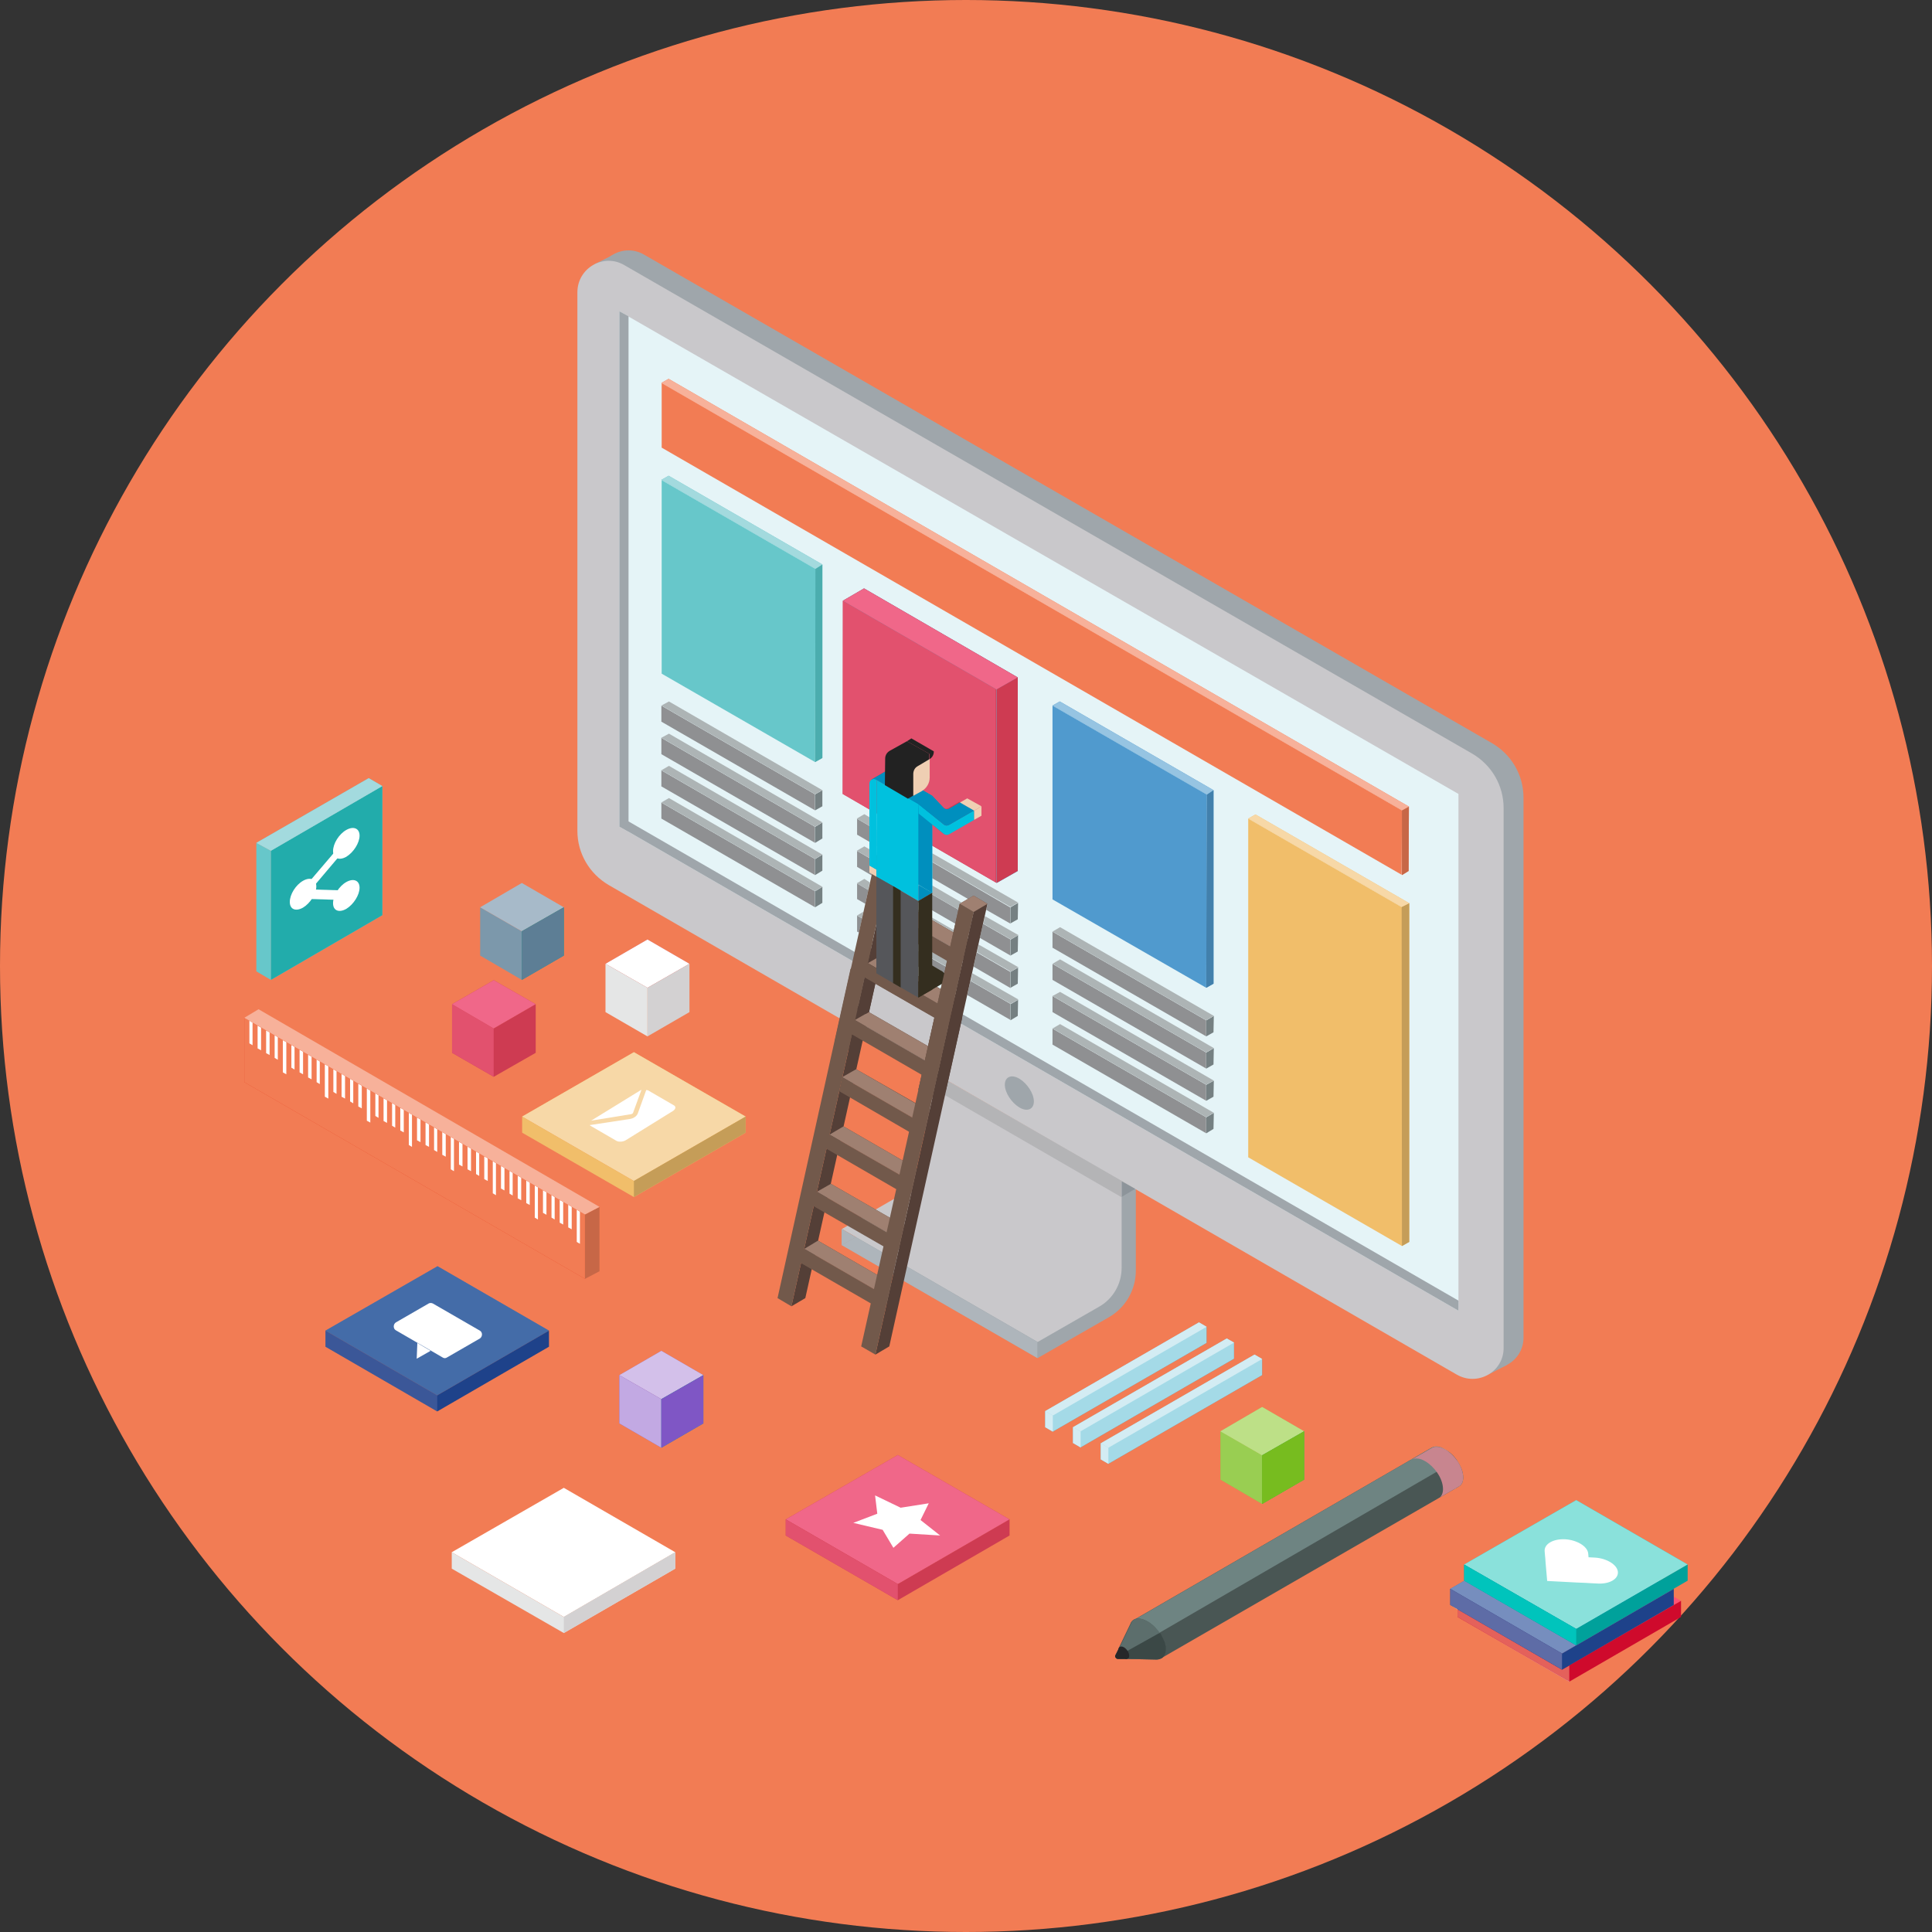 <?xml version="1.0" encoding="utf-8"?>
<!-- Generator: Adobe Illustrator 20.0.0, SVG Export Plug-In . SVG Version: 6.00 Build 0)  -->
<svg version="1.1" id="Layer_1" xmlns="http://www.w3.org/2000/svg" xmlns:xlink="http://www.w3.org/1999/xlink" x="0px" y="0px"
	 viewBox="0 0 612 612" style="enable-background:new 0 0 612 612;" xml:space="preserve">
<rect x="0" y="0" width="612" height="612" fill="#333333" stroke="none"/>
<style type="text/css">
	.st0{fill:#F27C54;}
	.st1{fill:#757678;}
	.st2{fill:#8A8F91;}
	.st3{fill:#ACAFB0;}
	.st4{fill:#9FA6AB;}
	.st5{fill:#C9C8CB;}
	.st6{fill:#E5F4F7;}
	.st7{fill:#67C7CA;}
	.st8{fill:#CE3B52;}
	.st9{fill:#E2516E;}
	.st10{fill:#509ACE;}
	.st11{fill:#F1BE6A;}
	.st12{fill:#8D949A;}
	.st13{fill:#B4B4B6;}
	.st14{fill:#C76747;}
	.st15{fill:#4BADAE;}
	.st16{fill:#A3DADE;}
	.st17{fill:#20A8DF;}
	.st18{fill:#F06789;}
	.st19{fill:#4280AC;}
	.st20{fill:#96C4E2;}
	.st21{fill:#D1D2D3;}
	.st22{fill:#C59D58;}
	.st23{fill:#F7B19A;}
	.st24{fill:#F7D8A7;}
	.st25{fill:#8F9092;}
	.st26{fill:#758082;}
	.st27{fill:#ADB4B5;}
	.st28{fill:#E4E3E3;}
	.st29{fill:#E84624;}
	.st30{fill:#FFFFFF;}
	.st31{fill:#C39C78;}
	.st32{fill:#495654;}
	.st33{fill:#6E8482;}
	.st34{fill:#5C6E6C;}
	.st35{fill:#3B4846;}
	.st36{fill:#262729;}
	.st37{fill:#7F56C5;}
	.st38{fill:#C2A9E3;}
	.st39{opacity:0.8;fill:#E8DBF3;}
	.st40{fill:#00A19B;}
	.st41{fill:#7C98AB;}
	.st42{fill:#A7BAC9;}
	.st43{fill:#5D7E95;}
	.st44{fill:#22ACAB;}
	.st45{fill:#E5E6E6;}
	.st46{fill:#D3D1D2;}
	.st47{fill:#A4DAE7;}
	.st48{fill:#D3ECF3;}
	.st49{fill:#C8858F;}
	.st50{fill:#446CA9;}
	.st51{opacity:0.5;fill:#446CA9;}
	.st52{fill:#1E428A;}
	.st53{opacity:0.25;fill:#959BC4;}
	.st54{fill:#E6E7E9;}
	.st55{fill:#AEB5BB;}
	.st56{fill:#543F37;}
	.st57{fill:#72594B;}
	.st58{fill:#FFFFFE;}
	.st59{fill:#D1CECA;}
	.st60{fill:#B09280;}
	.st61{fill:#9F8071;}
	.st62{fill:#008FBE;}
	.st63{fill:#00C1DE;}
	.st64{fill:#55565A;}
	.st65{fill:#342E1F;}
	.st66{fill:#6FD1E6;}
	.st67{fill:#EFCFB3;}
	.st68{fill:#222222;}
	.st69{fill:#77BC1F;}
	.st70{opacity:0.5;fill:#BDE087;}
	.st71{fill:#A4D55D;}
	.st72{fill:#BDE087;}
	.st73{fill:#FD5373;}
	.st74{fill:#CF0A2C;}
	.st75{fill:#F2F3F3;}
	.st76{fill:#E4615B;}
	.st77{fill:#768EBE;}
	.st78{fill:#1CCFC9;}
	.st79{fill:#8AE1DB;}
	.st80{fill:#00C4BC;}
	.st81{fill:#ECEDED;}
	.st82{fill:#F18B81;}
	.st83{fill:#5E6CA6;}
</style>
<g>
	<circle class="st0" cx="306" cy="306" r="306"/>
	<g>
		<g>
			<g>
				<polyline class="st1" points="399.8,430.5 351.1,458.6 351.1,463.7 399.8,435.6 399.8,430.5 				"/>
				<polyline class="st2" points="348.7,457.2 348.7,462.3 351.1,463.7 351.1,458.6 348.7,457.2 				"/>
				<polyline class="st3" points="397.4,429.1 397.4,429.1 348.7,457.2 351.1,458.6 399.8,430.5 397.4,429.1 				"/>
			</g>
			<g>
				<polyline class="st1" points="390.9,425.3 342.3,453.4 342.3,458.5 390.9,430.4 390.9,425.3 				"/>
				<polyline class="st2" points="339.9,452.1 339.9,457.1 342.3,458.5 342.3,453.4 339.9,452.1 				"/>
				<polyline class="st3" points="388.6,424 388.6,424 339.9,452.1 339.9,452.1 342.3,453.4 390.9,425.3 388.6,424 				"/>
			</g>
			<g>
				<polyline class="st1" points="382.2,420.3 333.5,448.4 333.5,453.5 382.2,425.4 382.2,420.3 				"/>
				<polyline class="st2" points="331.1,447 331.1,452.1 333.5,453.5 333.5,448.4 331.1,447 				"/>
				<polyline class="st3" points="379.8,418.9 331.1,447 333.5,448.4 382.2,420.3 379.8,418.9 				"/>
			</g>
			<path class="st4" d="M467.7,432.2L199.2,277.1c-6.2-3.6-10-10.1-10-17.2V89.3c0-7.7,8.3-12.5,14.9-8.6l268.5,154.7
				c6.2,3.6,10,10.1,10,17.3v170.9C482.7,431.2,474.4,436,467.7,432.2"/>
			<path class="st4" d="M297.5,340.9l0.1,25.8c0,6.1-3.2,11.8-8.5,14.8l-22.4,12.9l62,35.8l22.5-12.9c5.3-3,8.6-8.7,8.6-14.8v-25.9
				L297.5,340.9"/>
			<polygon class="st4" points="471.5,435.4 477.3,432.4 472.3,425.3 			"/>
			<polygon class="st4" points="194.1,80.8 188.1,83.8 191.1,83.8 			"/>
			<path class="st5" d="M461.4,435.4L192.9,280.4c-6.2-3.6-10-10.1-10-17.2V92.6c0-7.7,8.3-12.5,14.9-8.6l268.5,154.7
				c6.2,3.6,10,10.1,10,17.3v170.9C476.4,434.5,468.1,439.3,461.4,435.4"/>
			<polyline class="st6" points="196.2,98.6 196.2,261.8 462,415.2 462,251.5 196.2,98.6 			"/>
			<polyline class="st0" points="209.6,121.3 209.6,141.8 444,277.1 444.1,256.7 209.6,121.3 			"/>
			<polyline class="st7" points="209.6,152.1 209.6,213.4 258.2,241.4 258.3,180.2 209.6,152.1 			"/>
			<polyline class="st8" points="267,190.3 267,251.5 315.7,279.7 315.7,218.4 267,190.3 			"/>
			<path class="st9" d="M277.7,247.1L277.7,247.1l4.4,2.5v0L277.7,247.1 M267,190.3l-0.1,61.2l10.7,6.2l0-10.7l-0.2-0.1l-1.2,0.5
				l-0.2-0.5l0.7-0.4l4.4-2.6l0.9,0.5l3.1,1.8l0,0l0.6,0.3l0.7,0.4l5.8,3.4l2.9,1.7v0l0,0l3.6,3.8c0.3,0.3,0.7,0.4,1,0.4
				c0.2,0,0.5-0.1,0.7-0.2l3.4-2l4.5,2.5l-8,4.6c-0.2,0.1-0.5,0.2-0.7,0.2c-0.3,0-0.6-0.1-0.9-0.3l-3.7-3v0l3.7,3
				c0.3,0.2,0.6,0.3,0.9,0.3c0.2,0,0.5-0.1,0.7-0.2l8-4.6v3l-8,4.6c-0.2,0.1-0.5,0.2-0.7,0.2c-0.3,0-0.6-0.1-0.9-0.3l-3.7-3v6.7
				l20.4,11.8l0-61.3L267,190.3"/>
			<polyline class="st10" points="333.4,223.5 333.4,284.9 382.1,312.9 382.3,251.7 333.4,223.5 			"/>
			<polyline class="st11" points="395.4,259.3 395.4,366.6 444.1,394.7 444.3,287.5 395.4,259.3 			"/>
			<polyline class="st12" points="355.2,374.1 355.2,379.2 359.6,376.6 355.2,374.1 			"/>
			<polyline class="st13" points="355.2,374 355.2,374.1 359.6,376.6 359.6,376.6 355.2,374 			"/>
			<path class="st4" d="M327.5,348.9c0,2.5-2.1,3.4-4.6,1.9c-2.5-1.5-4.6-4.7-4.6-7.2s2.1-3.4,4.6-1.9
				C325.4,343.2,327.5,346.4,327.5,348.9z"/>
			<polyline class="st0" points="209.5,121.3 211.8,120 446.3,255.5 446.2,275.9 444.1,277.2 444.1,256.7 209.5,121.3 			"/>
			<polyline class="st14" points="446.3,255.5 444.1,256.7 444.1,277.2 446.2,275.9 446.3,255.5 			"/>
			<polygon class="st4" points="199.1,100.2 199.1,263.4 196.2,261.8 196.2,98.6 			"/>
			<polyline class="st4" points="199.1,260.2 462,412 462,415.2 196.2,261.8 199.1,260.2 			"/>
			<polyline class="st7" points="209.5,152 211.8,150.7 260.5,178.8 260.5,240.1 258.2,241.4 258.3,180.2 209.5,152 			"/>
			<polyline class="st15" points="260.5,178.8 258.3,180.2 258.2,241.4 260.5,240.1 260.5,178.8 			"/>
			<polyline class="st16" points="211.8,150.7 209.5,152 258.3,180.2 260.5,178.8 211.8,150.7 			"/>
			<polyline class="st17" points="267,190.3 273.7,186.4 322.4,214.6 322.4,275.9 315.7,279.7 315.7,218.4 267,190.3 			"/>
			<polyline class="st8" points="267,190.3 273.7,186.4 322.4,214.6 315.7,218.4 267,190.3 			"/>
			<polyline class="st18" points="273.7,186.4 267,190.3 315.7,218.4 322.4,214.6 273.7,186.4 			"/>
			<polygon class="st8" points="322.4,214.6 322.4,275.9 315.7,279.7 315.7,218.4 			"/>
			<polyline class="st10" points="333.4,223.5 335.7,222.2 384.4,250.3 384.4,311.6 382.1,312.9 382.3,251.7 333.4,223.5 			"/>
			<polyline class="st19" points="384.4,250.3 382.3,251.7 382.1,312.9 384.4,311.6 384.4,250.3 			"/>
			<polyline class="st20" points="335.7,222.2 333.4,223.5 382.3,251.7 384.4,250.3 335.7,222.2 			"/>
			<polyline class="st11" points="395.4,259.3 397.7,258 446.4,286.1 446.4,393.4 444.1,394.7 444,287.3 395.4,259.3 			"/>
			<polyline class="st6" points="446.4,286.1 446.4,286.1 446.4,393.4 446.4,393.4 446.4,286.1 			"/>
			<polyline class="st21" points="446.4,286.1 446.4,286.1 446.4,393.4 446.4,393.4 446.4,286.1 			"/>
			<polyline class="st22" points="446.4,286.1 444,287.3 444.1,394.7 446.4,393.4 446.4,286.1 			"/>
			<polyline class="st23" points="211.8,120 209.5,121.3 444.1,256.7 446.3,255.5 211.8,120 			"/>
			<polyline class="st24" points="397.7,258 395.4,259.3 444,287.3 446.4,286.1 397.7,258 			"/>
			<polyline class="st6" points="209.5,223.5 209.5,228.6 258.2,256.7 258.2,251.6 209.5,223.5 			"/>
			<polyline class="st25" points="209.5,223.5 209.5,228.6 258.2,256.7 258.2,251.6 209.5,223.5 			"/>
			<polyline class="st6" points="260.5,250.3 258.2,251.6 258.2,256.7 260.5,255.4 260.5,250.3 			"/>
			<polyline class="st26" points="260.5,250.3 258.2,251.6 258.2,256.7 260.5,255.4 260.5,250.3 			"/>
			<polyline class="st6" points="211.9,222.2 209.5,223.5 258.2,251.6 260.5,250.3 211.9,222.2 			"/>
			<polyline class="st27" points="211.9,222.2 209.5,223.5 258.2,251.6 260.5,250.3 211.9,222.2 			"/>
			<polyline class="st6" points="209.5,233.7 209.5,238.9 258.2,267 258.2,261.9 209.5,233.7 			"/>
			<polyline class="st25" points="209.5,233.7 209.5,238.9 258.2,267 258.2,261.9 209.5,233.7 			"/>
			<polyline class="st6" points="260.5,260.5 258.2,261.9 258.2,267 260.5,265.6 260.5,260.5 			"/>
			<polyline class="st26" points="260.5,260.5 258.2,261.9 258.2,267 260.5,265.6 260.5,260.5 			"/>
			<polyline class="st6" points="211.9,232.4 209.5,233.7 258.2,261.9 260.5,260.5 211.9,232.4 			"/>
			<polyline class="st27" points="211.9,232.4 209.5,233.7 258.2,261.9 260.5,260.5 211.9,232.4 			"/>
			<polyline class="st6" points="209.5,244 209.5,249.1 258.2,277.2 258.2,272.1 209.5,244 			"/>
			<polyline class="st25" points="209.5,244 209.5,249.1 258.2,277.2 258.2,272.1 209.5,244 			"/>
			<polyline class="st6" points="260.5,270.7 258.2,272.1 258.2,277.2 260.5,275.8 260.5,270.7 			"/>
			<polyline class="st26" points="260.5,270.7 258.2,272.1 258.2,277.2 260.5,275.8 260.5,270.7 			"/>
			<polyline class="st6" points="211.9,242.6 209.5,244 258.2,272.1 260.5,270.7 211.9,242.6 			"/>
			<polyline class="st27" points="211.9,242.6 209.5,244 258.2,272.1 260.5,270.7 211.9,242.6 			"/>
			<polyline class="st6" points="209.5,254.2 209.5,259.3 258.2,287.4 258.2,282.3 209.5,254.2 			"/>
			<polyline class="st25" points="209.5,254.2 209.5,259.3 258.2,287.4 258.2,282.3 209.5,254.2 			"/>
			<polyline class="st6" points="260.5,280.9 258.2,282.3 258.2,287.4 260.5,286 260.5,280.9 			"/>
			<polyline class="st26" points="260.5,280.9 258.2,282.3 258.2,287.4 260.5,286 260.5,280.9 			"/>
			<polyline class="st6" points="211.9,252.8 209.5,254.2 258.2,282.3 260.5,280.9 211.9,252.8 			"/>
			<polyline class="st27" points="211.9,252.8 209.5,254.2 258.2,282.3 260.5,280.9 211.9,252.8 			"/>
			<path class="st6" d="M295.3,273.1v5.1l11.4,6.6l1.7-1l4.4,2.6l-0.4,1.8l7.7,4.4v-5.1L295.3,273.1 M271.5,259.3l0,5.1l6.2,3.6
				l0-5.1L271.5,259.3"/>
			<path class="st25" d="M295.3,273.1v5.1l11.4,6.6l1.7-1l4.4,2.6l-0.4,1.8l7.7,4.4v-5.1L295.3,273.1 M271.5,259.3l0,5.1l6.2,3.6
				l0-5.1L271.5,259.3"/>
			<polyline class="st6" points="322.5,286 320.1,287.4 320.1,292.5 322.4,291.2 322.5,286 			"/>
			<polyline class="st26" points="322.5,286 320.1,287.4 320.1,292.5 322.4,291.2 322.5,286 			"/>
			<path class="st6" d="M295.3,270.3v2.7l24.8,14.3l2.4-1.4L295.3,270.3 M273.8,257.9l-2.4,1.4l6.2,3.6l0-2.7L273.8,257.9"/>
			<path class="st27" d="M295.3,270.3v2.7l24.8,14.3l2.4-1.4L295.3,270.3 M273.8,257.9l-2.4,1.4l6.2,3.6l0-2.7L273.8,257.9"/>
			<path class="st6" d="M311.4,292.6l-1,4.5l9.7,5.6v-5.1L311.4,292.6 M290.9,280.8v4.6l-6.9-4l-0.1,0.4l23.2,13.4l1-4.5
				L290.9,280.8 M271.5,269.5l0,5.1l4.6,2.7l1-4.5L271.5,269.5"/>
			<path class="st25" d="M311.4,292.6l-1,4.5l9.7,5.6v-5.1L311.4,292.6 M290.9,280.8v4.6l-6.9-4l-0.1,0.4l23.2,13.4l1-4.5
				L290.9,280.8 M271.5,269.5l0,5.1l4.6,2.7l1-4.5L271.5,269.5"/>
			<polyline class="st6" points="322.5,296.2 320.1,297.6 320.1,302.7 322.4,301.4 322.5,296.2 			"/>
			<polyline class="st26" points="322.5,296.2 320.1,297.6 320.1,302.7 322.4,301.4 322.5,296.2 			"/>
			<path class="st6" d="M312,290.2l-0.5,2.4l8.7,5l2.4-1.4L312,290.2 M290.9,280.3v0.5l17.1,9.9l0.4-1.8l-4.4-2.6l0.6-0.4l-9.3-5.4
				v2.2l0,0v0L290.9,280.3 M273.8,268.1l-2.4,1.4l5.6,3.2l0.4-1.8l0.2-0.1l0-0.5L273.8,268.1"/>
			<path class="st27" d="M312,290.2l-0.5,2.4l8.7,5l2.4-1.4L312,290.2 M290.9,280.3v0.5l17.1,9.9l0.4-1.8l-4.4-2.6l0.6-0.4l-9.3-5.4
				v2.2l0,0v0L290.9,280.3 M273.8,268.1l-2.4,1.4l5.6,3.2l0.4-1.8l0.2-0.1l0-0.5L273.8,268.1"/>
			<path class="st6" d="M305.1,303.8l-0.4,0.2l0.3,0.2L305.1,303.8 M309.4,301.7l-1,4.5l11.7,6.8v-5.1L309.4,301.7 M271.5,279.7
				l0,5.1l2.6,1.5l1-4.5L271.5,279.7"/>
			<path class="st25" d="M305.1,303.8l-0.4,0.2l0.3,0.2L305.1,303.8 M309.4,301.7l-1,4.5l11.7,6.8v-5.1L309.4,301.7 M271.5,279.7
				l0,5.1l2.6,1.5l1-4.5L271.5,279.7"/>
			<polyline class="st6" points="322.5,306.5 320.1,307.8 320.1,312.9 322.4,311.6 322.5,306.5 			"/>
			<polyline class="st26" points="322.5,306.5 320.1,307.8 320.1,312.9 322.4,311.6 322.5,306.5 			"/>
			<path class="st6" d="M310,299.2l-0.5,2.4l10.7,6.2l2.4-1.4L310,299.2 M283.4,283.9l-0.1,0.6l0,0l0,0l23.2,13.3l0.1-0.6
				L283.4,283.9 M273.8,278.4l-2.4,1.4l3.6,2.1l0.5-2.4L273.8,278.4"/>
			<path class="st27" d="M310,299.2l-0.5,2.4l10.7,6.2l2.4-1.4L310,299.2 M283.4,283.9l-0.1,0.6l0,0l0,0l23.2,13.3l0.1-0.6
				L283.4,283.9 M273.8,278.4l-2.4,1.4l3.6,2.1l0.5-2.4L273.8,278.4"/>
			<path class="st6" d="M307.4,310.7l-1,4.5l13.7,7.9v-5.1L307.4,310.7 M280.9,295.4l-1,4.5l23.2,13.4l1-4.5L280.9,295.4 M271.5,290
				l0,5.1l0.6,0.3l1-4.5L271.5,290"/>
			<path class="st25" d="M307.4,310.7l-1,4.5l13.7,7.9v-5.1L307.4,310.7 M280.9,295.4l-1,4.5l23.2,13.4l1-4.5L280.9,295.4
				 M271.5,290l0,5.1l0.6,0.3l1-4.5L271.5,290"/>
			<polyline class="st6" points="322.5,316.7 320.1,318.1 320.1,323.2 322.4,321.8 322.5,316.7 			"/>
			<polyline class="st26" points="322.5,316.7 320.1,318.1 320.1,323.2 322.4,321.8 322.5,316.7 			"/>
			<path class="st6" d="M308,308.3l-0.5,2.4l12.7,7.3l2.4-1.4L308,308.3 M281.3,293.5l-0.4,1.8l23.2,13.4l0.5-2.4l-1.9-1.1l-0.6,0.3
				l0-0.7l0,0.7L281.3,293.5 M273.5,288.8l-2,1.2l1.6,0.9L273.5,288.8"/>
			<path class="st27" d="M308,308.3l-0.5,2.4l12.7,7.3l2.4-1.4L308,308.3 M281.3,293.5l-0.4,1.8l23.2,13.4l0.5-2.4l-1.9-1.1
				l-0.6,0.3l0-0.7l0,0.7L281.3,293.5 M273.5,288.8l-2,1.2l1.6,0.9L273.5,288.8"/>
			<polyline class="st6" points="333.4,295.1 333.4,300.2 382.1,328.3 382.1,323.2 333.4,295.1 			"/>
			<polyline class="st25" points="333.4,295.1 333.4,300.2 382.1,328.3 382.1,323.2 333.4,295.1 			"/>
			<polyline class="st6" points="384.5,321.8 382.1,323.2 382.1,328.3 384.4,327 384.5,321.8 			"/>
			<polyline class="st26" points="384.5,321.8 382.1,323.2 382.1,328.3 384.4,327 384.5,321.8 			"/>
			<polyline class="st6" points="335.8,293.7 333.4,295.1 382.1,323.2 384.5,321.8 335.8,293.7 			"/>
			<polyline class="st27" points="335.8,293.7 333.4,295.1 382.1,323.2 384.5,321.8 335.8,293.7 			"/>
			<polyline class="st6" points="333.4,305.3 333.4,310.4 382.1,338.5 382.1,333.4 333.4,305.3 			"/>
			<polyline class="st25" points="333.4,305.3 333.4,310.4 382.1,338.5 382.1,333.4 333.4,305.3 			"/>
			<polyline class="st6" points="384.5,332 382.1,333.4 382.1,338.5 384.4,337.2 384.5,332 			"/>
			<polyline class="st26" points="384.5,332 382.1,333.4 382.1,338.5 384.4,337.2 384.5,332 			"/>
			<polyline class="st6" points="335.8,303.9 333.4,305.3 382.1,333.4 384.5,332 335.8,303.9 			"/>
			<polyline class="st27" points="335.8,303.9 333.4,305.3 382.1,333.4 384.5,332 335.8,303.9 			"/>
			<polyline class="st6" points="333.4,315.5 333.4,320.6 382.1,348.7 382.1,343.6 333.4,315.5 			"/>
			<polyline class="st25" points="333.4,315.5 333.4,320.6 382.1,348.7 382.1,343.6 333.4,315.5 			"/>
			<polyline class="st6" points="384.5,342.3 382.1,343.6 382.1,348.7 384.4,347.4 384.5,342.3 			"/>
			<polyline class="st26" points="384.5,342.3 382.1,343.6 382.1,348.7 384.4,347.4 384.5,342.3 			"/>
			<polyline class="st6" points="335.8,314.2 333.4,315.5 382.1,343.6 384.5,342.3 335.8,314.2 			"/>
			<polyline class="st27" points="335.8,314.2 333.4,315.5 382.1,343.6 384.5,342.3 335.8,314.2 			"/>
			<polyline class="st6" points="333.4,325.8 333.4,330.9 382.1,359 382.1,353.9 333.4,325.8 			"/>
			<polyline class="st25" points="333.4,325.8 333.4,330.9 382.1,359 382.1,353.9 333.4,325.8 			"/>
			<polyline class="st6" points="384.5,352.5 382.1,353.9 382.1,359 384.4,357.6 384.5,352.5 			"/>
			<polyline class="st26" points="384.5,352.5 382.1,353.9 382.1,359 384.4,357.6 384.5,352.5 			"/>
			<polyline class="st6" points="335.8,324.4 333.4,325.8 382.1,353.9 384.5,352.5 335.8,324.4 			"/>
			<polyline class="st27" points="335.8,324.4 333.4,325.8 382.1,353.9 384.5,352.5 335.8,324.4 			"/>
			<path class="st5" d="M293.1,338.3l0.1,27.4c0,5.1-2.7,9.8-7.1,12.4l-19.4,11.2l62,35.8l19.5-11.2c4.4-2.5,7.1-7.2,7.1-12.3V374
				L293.1,338.3"/>
			<polyline class="st4" points="266.6,389.3 266.6,394.4 271.1,391.9 266.6,389.3 			"/>
			<polyline class="st28" points="293.1,341.1 293.1,343.3 293.1,343.3 293.1,341.1 293.1,341.1 			"/>
			<path class="st13" d="M300.4,342.5l-0.6,2.7l-1.7,1l57.1,33V374L300.4,342.5 M294.1,338.9l0,2.8l-1-0.6l0,2.2l2.9,1.7l1-4.4
				l-0.5-0.3l-2.4,1.4L294.1,338.9"/>
			<polyline class="st29" points="185.3,405.1 77.4,342.8 77.4,322.4 185.3,384.7 185.3,405.1 			"/>
			<polyline class="st0" points="185.3,405.1 77.4,342.8 77.4,322.4 185.3,384.7 185.3,405.1 			"/>
			<polyline class="st30" points="80,331.1 79,330.5 79,323.3 80,323.9 80,331.1 			"/>
			<polyline class="st30" points="82.7,332.7 81.6,332.1 81.6,324.9 82.7,325.5 82.7,332.7 			"/>
			<polyline class="st30" points="85.4,334.2 84.3,333.6 84.3,326.4 85.4,327 85.4,334.2 			"/>
			<polyline class="st30" points="88,335.7 87,335.1 87,327.9 88,328.5 88,335.7 			"/>
			<polyline class="st30" points="93.3,338.8 92.3,338.2 92.3,331 93.3,331.6 93.3,338.8 			"/>
			<polyline class="st30" points="96,340.3 94.9,339.7 94.9,332.5 96,333.1 96,340.3 			"/>
			<polyline class="st30" points="98.7,341.9 97.6,341.3 97.6,334.1 98.7,334.7 98.7,341.9 			"/>
			<polyline class="st30" points="101.3,343.4 100.3,342.8 100.3,335.6 101.3,336.2 101.3,343.4 			"/>
			<polyline class="st30" points="106.6,346.5 105.6,345.9 105.6,338.7 106.6,339.3 106.6,346.5 			"/>
			<polyline class="st30" points="109.3,348 108.2,347.4 108.2,340.2 109.3,340.8 109.3,348 			"/>
			<polyline class="st30" points="111.9,349.5 110.9,348.9 110.9,341.7 111.9,342.3 111.9,349.5 			"/>
			<polyline class="st30" points="114.6,351.1 113.5,350.5 113.5,343.3 114.6,343.9 114.6,351.1 			"/>
			<polyline class="st30" points="119.9,354.1 118.9,353.5 118.9,346.3 119.9,346.9 119.9,354.1 			"/>
			<polyline class="st30" points="122.6,355.7 121.5,355.1 121.5,347.9 122.6,348.5 122.6,355.7 			"/>
			<polyline class="st30" points="125.2,357.2 124.2,356.6 124.2,349.4 125.2,350 125.2,357.2 			"/>
			<polyline class="st30" points="127.9,358.7 126.8,358.1 126.8,350.9 127.9,351.5 127.9,358.7 			"/>
			<polyline class="st30" points="133.2,361.8 132.1,361.2 132.1,354 133.2,354.6 133.2,361.8 			"/>
			<polyline class="st30" points="135.9,363.3 134.8,362.7 134.8,355.5 135.9,356.1 135.9,363.3 			"/>
			<polyline class="st30" points="138.5,364.9 137.5,364.3 137.5,357.1 138.5,357.7 138.5,364.9 			"/>
			<polyline class="st30" points="141.2,366.4 140.1,365.8 140.1,358.6 141.2,359.2 141.2,366.4 			"/>
			<polyline class="st30" points="146.5,369.5 145.4,368.9 145.4,361.7 146.5,362.3 146.5,369.5 			"/>
			<polyline class="st30" points="149.2,371 148.1,370.4 148.1,363.2 149.2,363.8 149.2,371 			"/>
			<polyline class="st30" points="151.8,372.5 150.8,371.9 150.8,364.7 151.8,365.3 151.8,372.5 			"/>
			<polyline class="st30" points="154.5,374.1 153.4,373.5 153.4,366.3 154.5,366.9 154.5,374.1 			"/>
			<polyline class="st30" points="159.8,377.1 158.7,376.5 158.7,369.3 159.8,369.9 159.8,377.1 			"/>
			<polyline class="st30" points="162.4,378.7 161.4,378.1 161.4,370.9 162.4,371.5 162.4,378.7 			"/>
			<polyline class="st30" points="165.1,380.2 164,379.6 164,372.4 165.1,373 165.1,380.2 			"/>
			<polyline class="st30" points="167.8,381.7 166.7,381.1 166.7,373.9 167.8,374.5 167.8,381.7 			"/>
			<polyline class="st30" points="173.1,384.8 172,384.2 172,377 173.1,377.6 173.1,384.8 			"/>
			<polyline class="st30" points="175.7,386.3 174.7,385.7 174.7,378.5 175.7,379.2 175.7,386.3 			"/>
			<polyline class="st30" points="178.4,387.9 177.3,387.3 177.3,380.1 178.4,380.7 178.4,387.9 			"/>
			<polyline class="st30" points="181.1,389.4 180,388.8 180,381.6 181.1,382.2 181.1,389.4 			"/>
			<polyline class="st30" points="90.7,340.3 89.6,339.7 89.6,329.5 90.7,330.1 90.7,340.3 			"/>
			<polyline class="st30" points="104,348 102.9,347.4 102.9,337.1 104,337.7 104,348 			"/>
			<polyline class="st30" points="117.3,355.6 116.2,355 116.2,344.8 117.3,345.4 117.3,355.6 			"/>
			<polyline class="st30" points="130.5,363.3 129.5,362.7 129.5,352.5 130.5,353.1 130.5,363.3 			"/>
			<polyline class="st30" points="143.8,371 142.8,370.4 142.8,360.1 143.8,360.7 143.8,371 			"/>
			<polyline class="st30" points="157.1,378.6 156.1,378 156.1,367.8 157.1,368.4 157.1,378.6 			"/>
			<polyline class="st30" points="170.4,386.3 169.4,385.7 169.4,375.5 170.4,376.1 170.4,386.3 			"/>
			<polyline class="st30" points="183.7,394 182.7,393.4 182.7,383.1 183.7,383.8 183.7,394 			"/>
			<polyline class="st0" points="189.9,382.3 189.9,402.7 185.3,405.1 185.3,384.7 189.9,382.3 			"/>
			<polyline class="st14" points="189.9,382.3 185.3,384.7 185.3,405.1 189.9,402.7 189.9,382.3 			"/>
			<polyline class="st0" points="77.4,322.4 81.9,319.7 189.9,382.3 185.3,384.7 77.4,322.4 			"/>
			<polyline class="st23" points="81.9,319.7 77.4,322.4 185.3,384.7 189.9,382.3 81.9,319.7 			"/>
			<path class="st31" d="M463.5,468c0,1.3-0.4,2.2-1.1,2.7l-0.5,0.3l0,0c-1,0.4-2.4,0.2-4-0.7c-1.4-0.8-2.7-2.1-3.7-3.5l0,0
				c-1.2-1.7-2-3.7-2-5.4c0-1.3,0.4-2.3,1.2-2.8l0,0l0.2-0.1l0,0c1-0.5,2.5-0.4,4.2,0.6c1.4,0.8,2.7,2.1,3.7,3.5l0,0
				C462.8,464.4,463.5,466.3,463.5,468"/>
			<path class="st32" d="M461.6,462.7l-0.4,0.1l0,0l-3.1,1.8l-3.9,2.3L405.7,495l-38.4,22.3l0,0l-0.6,0.3l-7.5-4.5l0.2-0.1
				l93.9-54.3l0,0l0.2-0.1l0,0c1-0.5,2.5-0.4,4.2,0.6C459.3,459.9,460.6,461.2,461.6,462.7L461.6,462.7"/>
			<path class="st33" d="M455,458.2c-0.5,0-0.9,0.1-1.3,0.3l0,0l-0.2,0.1l0,0L359.5,513c0.4-0.2,0.8-0.2,1.2-0.2
				c0.8,0,1.8,0.3,2.8,0.9c1.5,0.8,2.8,2.2,3.8,3.7l38.4-22.3l48.4-28.1l3.9-2.3l3.1-1.8l0,0l0.3-0.2c-1-1.4-2.3-2.7-3.7-3.5
				C456.8,458.5,455.9,458.2,455,458.2"/>
			<path class="st32" d="M463.5,468c0,1.3-0.4,2.2-1.1,2.7l-0.5,0.3l0,0l-94.1,54.3l-0.1,0.1v0l-0.4-8.2v0l38.4-22.3l48.4-28.1
				l3.9-2.3l3.1-1.8l0.3-0.2l0,0C462.8,464.4,463.5,466.3,463.5,468"/>
			<path class="st32" d="M353.3,524.3l1.1-2.2l0-0.1l3.7-7.7l0.1-0.3h0c0.9-1.5,2.8-1.8,5.2-0.4c1.5,0.8,2.8,2.2,3.8,3.7h0v0
				c1.1,1.7,1.8,3.6,1.8,5.2c0,2.1-1.1,3.2-2.8,3.2v0l-9.3-0.2H357l-0.2,0l-2.7-0.1c-0.2,0-0.4-0.1-0.6-0.3l-0.1-0.1l-0.1-0.1
				C353.2,524.7,353.2,524.5,353.3,524.3"/>
			<path class="st34" d="M366.5,525.7C366.4,525.7,366.4,525.7,366.5,525.7c-0.1,0-0.1,0-0.2,0v0c0,0,0,0,0,0
				C366.4,525.7,366.4,525.7,366.5,525.7 M367.7,525.4L367.7,525.4c-0.3,0.1-0.5,0.2-0.8,0.3C367.2,525.6,367.5,525.5,367.7,525.4
				 M368.5,519.5c0,0.1,0.1,0.2,0.1,0.3l0.1,0.1c0.2,0.5,0.3,1,0.4,1.5c0,0.2,0.1,0.4,0.1,0.5v0c0,0.2,0,0.4,0,0.6l0,0l0,0
				c0,0.9-0.2,1.6-0.5,2.1c0.3-0.5,0.5-1.2,0.5-2.1C369.2,521.5,368.9,520.5,368.5,519.5 M367.3,517.3L367.3,517.3l0.1,0.1
				c0.1,0.2,0.2,0.3,0.3,0.5l0,0.1c0.1,0.2,0.2,0.4,0.3,0.6c0.1,0.2,0.2,0.4,0.3,0.6l0,0C368.1,518.6,367.7,517.9,367.3,517.3
				L367.3,517.3 M360.7,512.7c-1,0-1.9,0.4-2.3,1.3h0l-0.1,0.3l-3.7,7.7l0,0.1l-1.1,2.2c-0.1,0.1-0.1,0.2-0.1,0.4
				c0,0.1,0,0.2,0.1,0.3l0.1,0.1l0,0l1.6-0.9l2-1.1l0.2-0.1l2.7-1.5l6.8-3.8l0.6-0.3h0v0h0c-1-1.5-2.3-2.8-3.8-3.7
				C362.5,513,361.5,512.7,360.7,512.7"/>
			<path class="st32" d="M353.4,525.1l0.1,0.1c0.1,0.2,0.4,0.3,0.6,0.3l0.7,0l2.2,0h0v0h0.1l9.3,0.2v0c0.5,0,1-0.1,1.3-0.3l0.1,0
				c0.9-0.5,1.4-1.5,1.4-2.9c0-0.2,0-0.4,0-0.6v0c0-0.2,0-0.3-0.1-0.5c-0.1-0.5-0.2-1-0.4-1.5l-0.1-0.1c-0.1-0.2-0.1-0.3-0.2-0.5
				l0,0c-0.1-0.2-0.2-0.4-0.3-0.6c-0.1-0.2-0.2-0.4-0.3-0.6l0-0.1c-0.1-0.2-0.2-0.3-0.3-0.5l-0.1-0.1v0h0l-0.6,0.3l-6.8,3.8
				l-2.7,1.5l-0.2,0.1l-2,1.1L353.4,525.1"/>
			<path class="st35" d="M367.3,517.3L367.3,517.3L367.3,517.3l-0.6,0.3l-6.8,3.8l-2.7,1.5l-0.2,0.1l-2,1.1l-1.6,0.9h0l0.1,0.1
				c0.1,0.2,0.4,0.3,0.6,0.3l0.7,0l2.2,0h0v0h0.1l9.3,0.2v0v0l0,0c0,0,0,0,0.1,0c0.5,0,0.9-0.1,1.3-0.3l0.1,0
				c0.9-0.5,1.4-1.5,1.4-2.9c0-0.2,0-0.4,0-0.6v0c0-0.2,0-0.3-0.1-0.5c-0.1-0.5-0.2-1-0.4-1.5l-0.1-0.1c-0.1-0.2-0.1-0.3-0.2-0.5
				l0,0c-0.1-0.2-0.2-0.4-0.3-0.6c-0.1-0.2-0.2-0.4-0.3-0.6l0-0.1c-0.1-0.2-0.2-0.3-0.3-0.5L367.3,517.3L367.3,517.3"/>
			<path class="st36" d="M353.3,525l0.1,0.1h0l0.1,0.1c0.1,0.2,0.4,0.3,0.6,0.3l0.7,0l2.2,0h0v0l0-2.5v0l-2.5-1l-1.1,2.2
				C353.2,524.5,353.2,524.7,353.3,525z"/>
			<path class="st36" d="M354.3,522.5c0,1,0.8,2.2,1.7,2.7c1,0.6,1.7,0.2,1.7-0.7c0-1-0.8-2.2-1.7-2.7
				C355.1,521.3,354.3,521.6,354.3,522.5z"/>
			<polyline class="st37" points="196.2,450.9 196.2,435.6 209.5,443.2 209.5,458.6 196.2,450.9 			"/>
			<polyline class="st38" points="196.2,435.6 196.2,450.9 209.5,458.6 209.5,443.2 196.2,435.6 			"/>
			<polyline class="st37" points="196.2,435.6 209.5,427.9 222.8,435.6 209.5,443.2 196.2,435.6 			"/>
			<polyline class="st39" points="209.5,427.9 196.2,435.6 209.5,443.2 222.8,435.6 209.5,427.9 			"/>
			<polygon class="st40" points="209.5,443.2 222.8,435.6 222.8,450.9 209.5,458.6 			"/>
			<polygon class="st37" points="209.5,443.2 222.8,435.6 222.8,450.9 209.5,458.6 			"/>
			<polygon class="st41" points="152.1,302.7 152.1,287.4 165.3,295 165.3,310.4 			"/>
			<polygon class="st42" points="152.1,287.4 165.3,279.7 178.6,287.4 165.3,295 			"/>
			<polygon class="st40" points="165.3,295 178.6,287.4 178.6,302.7 165.3,310.4 			"/>
			<polygon class="st43" points="165.3,295 178.6,287.4 178.6,302.7 165.3,310.4 			"/>
			<polyline class="st8" points="143.2,333.5 143.2,318.1 156.4,325.8 156.4,341.1 143.2,333.5 			"/>
			<polyline class="st9" points="143.2,318.1 143.2,333.5 156.4,341.1 156.4,325.8 143.2,318.1 			"/>
			<polyline class="st8" points="143.2,318.1 156.4,310.5 169.7,318.1 156.4,325.8 143.2,318.1 			"/>
			<polyline class="st18" points="156.4,310.5 143.2,318.1 156.4,325.8 169.7,318.1 156.4,310.5 			"/>
			<polygon class="st8" points="156.4,325.8 169.7,318.1 169.7,333.5 156.4,341.1 			"/>
			<polyline class="st7" points="121.1,249 85.8,269.5 85.8,310.4 121.1,289.9 121.1,249 			"/>
			<polyline class="st44" points="121.1,249 85.8,269.5 85.8,310.4 121.1,289.9 121.1,249 			"/>
			<path class="st30" d="M113.9,281.2c0-2.3-1.9-3.1-4.2-1.8c-2.3,1.3-4.2,4.3-4.2,6.7s1.9,3.1,4.2,1.8
				C112,286.5,113.9,283.5,113.9,281.2z"/>
			<path class="st30" d="M113.9,264.7c0-2.3-1.9-3.1-4.2-1.8c-2.3,1.3-4.2,4.3-4.2,6.7c0,2.3,1.9,3.1,4.2,1.8
				C112,270,113.9,267,113.9,264.7z"/>
			<path class="st30" d="M100.2,280.8c0-2.3-1.9-3.1-4.2-1.8c-2.3,1.3-4.2,4.3-4.2,6.7s1.9,3.1,4.2,1.8
				C98.3,286.1,100.2,283.1,100.2,280.8z"/>
			<polygon class="st30" points="96.9,281.7 95.5,284.7 108.8,285.1 110.1,282.1 			"/>
			<polygon class="st30" points="108.8,266.6 95.5,282.2 96.9,283.7 110.1,268.1 			"/>
			<polygon class="st30" points="143.1,491.7 178.6,471.3 213.9,491.7 178.6,512.2 			"/>
			<polygon class="st45" points="143.1,491.7 143.1,496.9 178.6,517.3 213.9,496.9 213.9,491.7 178.6,512.2 			"/>
			<polygon class="st46" points="178.6,512.2 178.6,517.3 213.9,496.9 213.9,491.7 			"/>
			<polyline class="st7" points="85.8,310.4 81.2,307.7 81.2,267 85.8,269.5 85.8,310.4 			"/>
			<polyline class="st2" points="339.9,452.1 339.9,457.1 339.9,452.1 339.9,452.1 			"/>
			<g>
				<polyline class="st47" points="388.6,424 339.9,452.1 339.9,457.1 342.3,458.5 390.9,430.4 390.9,425.3 388.6,424 				"/>
				<polyline class="st48" points="339.9,452.1 339.9,457.1 342.3,458.5 342.3,453.4 339.9,452.1 				"/>
				<polyline class="st48" points="388.6,424 388.6,424 339.9,452.1 339.9,452.1 342.3,453.4 390.9,425.3 388.6,424 				"/>
			</g>
			<g>
				<polyline class="st47" points="379.8,418.9 331.1,447 331.1,452.1 333.5,453.5 382.2,425.4 382.2,420.3 379.8,418.9 				"/>
				<polyline class="st48" points="331.1,447 331.1,452.1 333.5,453.5 333.5,448.4 331.1,447 				"/>
				<polyline class="st48" points="379.8,418.9 331.1,447 333.5,448.4 382.2,420.3 379.8,418.9 				"/>
			</g>
			<polyline class="st1" points="399.8,430.5 399.8,430.5 399.8,435.6 351.1,463.7 399.8,435.6 399.8,430.5 			"/>
			<g>
				<polyline class="st47" points="397.4,429.1 348.7,457.2 348.7,462.3 351.1,463.7 399.8,435.6 399.8,430.5 397.4,429.1 				"/>
				<polyline class="st48" points="348.7,457.2 348.7,462.3 351.1,463.7 351.1,458.6 348.7,457.2 				"/>
				<polyline class="st48" points="397.4,429.1 397.4,429.1 348.7,457.2 351.1,458.6 399.8,430.5 397.4,429.1 				"/>
			</g>
			<path class="st49" d="M463.5,468c0,1.3-0.4,2.2-1.1,2.7l0,0l-0.5,0.3l0,0l-5.9,3.4c0.7-0.5,1.1-1.5,1.1-2.7
				c0-1.7-0.7-3.6-1.9-5.3l0,0c-1-1.4-2.3-2.7-3.7-3.5c-1.6-1-3.1-1.1-4.2-0.6l6.6-3.8c1-0.4,2.4-0.2,4,0.7c1.4,0.8,2.7,2.1,3.7,3.5
				l0,0C462.8,464.4,463.5,466.4,463.5,468z"/>
			<polygon class="st42" points="455.9,474.5 456,474.5 455.6,474.7 			"/>
			<polygon class="st42" points="447.2,462.3 447,462.4 446.9,462.4 447.3,462.2 447.2,462.3 			"/>
			<polygon class="st42" points="455.4,474.8 455.6,474.7 455.4,474.8 			"/>
			<polygon class="st49" points="452.5,459.2 453.3,458.7 453.2,458.8 452.7,459.1 			"/>
			<polygon class="st49" points="461.2,471.4 462.1,470.9 461.2,471.4 			"/>
			<polygon class="st42" points="461.2,471.5 461.2,471.4 460.9,471.6 			"/>
			<polygon class="st42" points="452.5,459.2 452.3,459.3 452.2,459.4 452.5,459.2 452.5,459.2 			"/>
			<polygon class="st42" points="460.7,471.8 460.9,471.6 460.7,471.7 			"/>
			<polyline class="st8" points="248.9,481.3 284.4,460.9 319.8,481.3 284.4,501.8 248.9,481.3 			"/>
			<polyline class="st18" points="284.4,460.9 248.9,481.3 284.4,501.8 319.8,481.3 284.4,460.9 			"/>
			<polyline class="st8" points="248.9,481.3 248.9,486.4 284.4,506.9 319.8,486.4 319.8,481.3 284.4,501.8 248.9,481.3 			"/>
			<polygon class="st30" points="294.2,476.2 291.6,481.5 297.8,486.4 288.1,485.8 283,490.3 279.6,484.6 270.3,482.4 277.9,479.5 
				277.2,473.7 285.3,477.6 			"/>
			<polyline class="st9" points="248.9,481.3 248.9,486.4 284.4,506.9 284.4,501.8 248.9,481.3 			"/>
			<polyline class="st50" points="103.1,421.5 138.6,401.1 173.9,421.5 138.5,442 103.1,421.5 			"/>
			<polyline class="st51" points="138.6,401.1 103.1,421.5 138.5,442 173.9,421.5 138.6,401.1 			"/>
			<polyline class="st52" points="103.1,421.5 103.1,426.6 138.5,447.1 173.9,426.6 173.9,421.5 138.5,442 103.1,421.5 			"/>
			<path class="st30" d="M137.1,412.9l14.9,8.6c0.9,0.5,0.9,1.9,0,2.5l-10.4,6c-0.4,0.3-1,0.3-1.4,0l-7.9-4.6l-6.9-4
				c-0.9-0.5-0.9-1.9,0-2.5l10.4-6C136.1,412.7,136.7,412.7,137.1,412.9z"/>
			<polygon class="st30" points="132,430.4 136.4,427.9 132.2,425.4 			"/>
			<polyline class="st53" points="103.1,421.5 103.1,426.6 138.5,447.1 138.5,442 103.1,421.5 			"/>
			<polyline class="st54" points="271.1,391.9 266.6,394.4 328.6,430.2 266.6,394.4 271.1,391.9 271.1,391.9 			"/>
			<polyline class="st55" points="271.1,391.9 266.6,394.4 328.6,430.2 328.6,425.1 271.1,391.9 			"/>
			<polyline class="st55" points="266.6,389.3 266.6,394.4 271.1,391.9 266.6,389.3 			"/>
			<polyline class="st56" points="277.5,271 281.8,268.4 286.3,271 273.2,329.9 268.8,332.4 281.9,273.5 277.5,271 			"/>
			<polyline class="st57" points="275.5,285.1 275.5,290.2 302.1,305.6 302.1,300.4 275.5,285.1 			"/>
			<polyline class="st56" points="275.5,285.1 279.9,282.6 306.5,297.9 306.5,303 302.1,305.6 302.1,300.4 275.5,285.1 			"/>
			<polyline class="st58" points="283.3,284.5 283.3,284.5 306.4,297.9 283.3,284.5 			"/>
			<polyline class="st59" points="283.3,284.5 283.3,284.5 306.4,297.9 283.3,284.5 			"/>
			<polyline class="st60" points="278.9,287.1 278.9,287.1 302.1,300.4 278.9,287.1 			"/>
			<polyline class="st61" points="283.3,284.5 278.9,287.1 302.1,300.4 302.1,305.6 305.1,303.8 306.4,297.9 283.3,284.5 			"/>
			<polyline class="st57" points="271.5,303.2 271.5,308.3 298.1,323.6 298,318.5 271.5,303.2 			"/>
			<polyline class="st56" points="271.5,303.2 275.9,300.6 302.5,315.9 302.5,321 298.1,323.6 298,318.5 271.5,303.2 			"/>
			<polyline class="st58" points="279.3,302.6 279.3,302.6 302.4,315.9 302.4,315.9 279.3,302.6 			"/>
			<polyline class="st30" points="279.3,302.6 279.3,302.6 302.4,315.9 302.4,315.9 279.3,302.6 			"/>
			<polyline class="st61" points="279.3,302.6 279.3,302.6 279.3,302.6 279.3,302.6 279.3,302.6 			"/>
			<polyline class="st61" points="279.3,302.6 274.9,305.1 298,318.5 298.1,323.6 301.1,321.8 302.4,315.9 279.3,302.6 279.3,302.6 
							"/>
			<polyline class="st56" points="304,286.3 308.4,283.7 312.8,286.3 299.7,345.2 295.3,347.8 308.4,288.9 304,286.3 			"/>
			<polyline class="st57" points="264.4,329.9 268.8,332.4 281.9,273.5 277.5,271 264.4,329.9 			"/>
			<polyline class="st61" points="277.6,270.8 277.5,271 277.6,271.1 277.6,270.8 			"/>
			<polyline class="st61" points="308.4,283.7 304.6,285.9 304,286.3 308.4,288.9 312.8,286.3 308.4,283.7 			"/>
			<polyline class="st56" points="269.4,307 273.8,304.5 278.3,307.1 255.1,411.2 250.7,413.8 273.9,309.6 269.4,307 			"/>
			<polyline class="st57" points="267.5,321.2 267.5,326.3 294.1,341.7 294,336.5 267.5,321.2 			"/>
			<polyline class="st57" points="262.8,359.4 260.6,363.2 287.2,378.6 287.2,373.4 262.8,359.4 			"/>
			<polyline class="st57" points="258.8,377.5 256.2,381.2 282.8,396.5 282.7,391.4 258.8,377.5 			"/>
			<polyline class="st57" points="266.8,341.2 265.9,345.7 290,359.7 290,354.6 266.8,341.2 			"/>
			<polyline class="st57" points="254.8,395.6 251.8,399 278.3,414.3 278.3,409.2 254.8,395.6 			"/>
			<polyline class="st56" points="254.8,395.6 259.1,393 282.8,406.7 282.8,411.8 278.3,414.3 278.3,409.2 254.8,395.6 			"/>
			<polyline class="st56" points="267.5,321.2 271.9,318.7 298.5,334 298.5,339.1 294.1,341.7 294,336.5 267.5,321.2 			"/>
			<polyline class="st56" points="266.8,341.2 271.2,338.7 294.5,352 294.5,357.1 290,359.7 290,354.6 266.8,341.2 			"/>
			<polyline class="st56" points="262.8,359.4 267.2,356.8 291.6,370.9 291.6,376 287.2,378.6 287.2,373.4 262.8,359.4 			"/>
			<polyline class="st56" points="258.8,377.5 263.2,375 287.2,388.8 287.2,393.9 282.8,396.5 282.7,391.4 258.8,377.5 			"/>
			<polyline class="st61" points="275.2,320.6 270.8,323.1 294,336.5 294.1,341.7 298.5,339.1 298.5,334 275.2,320.6 			"/>
			<polyline class="st61" points="271.2,338.7 266.8,341.2 290,354.6 290,359.7 294.5,357.1 294.5,352 293.1,351.3 271.2,338.7 			
				"/>
			<polyline class="st61" points="267.2,356.8 267.2,356.8 262.8,359.4 287.2,373.4 287.2,378.6 291.6,376 291.6,372.3 291.6,370.9 
				267.2,356.8 			"/>
			<polyline class="st61" points="263.2,375 258.8,377.5 282.7,391.4 282.8,396.5 287.2,393.9 287.2,388.8 277.3,383.1 263.2,375 
							"/>
			<polyline class="st61" points="259.1,393 254.8,395.6 278.3,409.2 278.3,414.3 282.8,411.8 282.8,406.7 259.1,393 			"/>
			<polygon class="st56" points="296,322.4 300.4,319.8 304.8,322.4 281.7,426.5 277.3,429.1 300.4,325 			"/>
			<polygon class="st57" points="246.3,411.2 250.7,413.8 276.5,297.9 269.4,307 			"/>
			<polygon class="st57" points="272.3,303.6 272.3,308.7 298.9,324 298.8,318.9 			"/>
			<polygon class="st57" points="272.8,426.5 277.3,429.1 304.4,306.9 296,322.4 			"/>
			<polygon class="st56" points="274.2,321.2 275.2,320.6 275.4,319.8 271.9,318.6 271.6,319.7 			"/>
			<polygon class="st57" points="290.9,345.2 295.3,347.8 308.4,288.9 304,286.3 			"/>
			<polyline class="st62" points="276.1,247 276.8,246.5 281.2,244 282.1,244.5 286.5,247 282.1,249.6 277.7,247.1 277.7,247.1 
				277.5,246.9 276.3,247.5 276.1,247 			"/>
			<path class="st62" d="M285.8,246.6l0.7,0.4l0,0L285.8,246.6 M281.2,244l-4.4,2.6l-0.7,0.4l0.2,0.5l1.2-0.5l0.2,0.1l0,0l4.4,2.5
				l0-5.1l3.1,1.8l0,0l-3.1-1.8L281.2,244"/>
			<polyline class="st63" points="290.9,254.7 290.9,285.4 277.6,277.7 277.7,247.1 290.9,254.7 			"/>
			<polyline class="st63" points="295.3,252.1 295.3,282.8 282,275.1 282.1,244.5 295.3,252.1 			"/>
			<polygon class="st64" points="290.9,285.4 290.9,316 284.1,312.1 284.1,281.4 			"/>
			<polygon class="st64" points="284.1,281.4 284.1,312.1 277.6,308.3 277.6,277.7 			"/>
			<polyline class="st62" points="295.3,252.1 295.3,282.8 290.9,280.2 290.9,254.7 295.3,252.1 			"/>
			<polygon class="st62" points="290.9,280.3 290.9,280.3 295.3,282.8 290.9,285.4 			"/>
			<polygon class="st65" points="282.9,311.4 285.3,312.8 285.3,282.1 282.9,280.7 			"/>
			<path class="st63" d="M290.9,254.7l8.1,6.5c0.5,0.4,1.1,0.4,1.6,0.1l8-4.6v3l-8,4.6c-0.5,0.3-1.1,0.2-1.6-0.1l-8-6.5L290.9,254.7
				"/>
			<polyline class="st62" points="286.5,247 295.3,252.1 290.9,254.7 282.1,249.6 286.5,247 			"/>
			<path class="st62" d="M304.1,254.2l4.5,2.5l-8,4.6c-0.5,0.3-1.2,0.2-1.6-0.1l-8.1-6.5l4.4-2.6l3.6,3.8c0.5,0.5,1.2,0.6,1.7,0.3
				L304.1,254.2"/>
			<polyline class="st62" points="285.2,246.3 285.2,246.3 286.5,247.1 286.5,247 285.8,246.6 285.2,246.3 			"/>
			<polyline class="st66" points="285.2,246.3 282.1,249.6 286.5,247.1 285.2,246.3 			"/>
			<polyline class="st58" points="285.2,246.3 282.1,249.6 286.5,247.1 285.2,246.3 			"/>
			<polyline class="st62" points="286.5,247 286.5,247.1 282.1,249.6 290.9,254.7 290.9,254.7 290.9,254.7 295.3,252.1 286.5,247 
							"/>
			<path class="st62" d="M295.3,252.1L295.3,252.1l-4.4,2.6l8.1,6.5c0.3,0.2,0.6,0.3,0.9,0.3c0.2,0,0.5-0.1,0.7-0.2l8-4.6l-4.5-2.5
				l-3.4,2c-0.2,0.1-0.5,0.2-0.7,0.2c-0.4,0-0.8-0.2-1-0.4L295.3,252.1"/>
			<polygon class="st67" points="306.4,252.9 304.1,254.2 308.6,256.8 310.9,255.4 			"/>
			<polygon class="st67" points="308.6,256.8 310.9,255.4 310.9,258.4 308.6,259.7 			"/>
			<polygon class="st67" points="277.6,277.7 275.4,276.4 275.4,274.1 277.6,275.4 			"/>
			<polygon class="st65" points="294.2,310.3 298.6,307.8 294.2,305.2 			"/>
			<path class="st65" d="M296.3,307.8l-5.4,3.1v5.1l8.8-5.1v-1.1C299.7,308,297.8,306.9,296.3,307.8z"/>
			<polygon class="st65" points="295.3,282.8 295.3,313.5 290.9,316 290.9,285.4 			"/>
			<path class="st68" d="M294.4,238.8l-7.1-4l-5.4,3c-0.9,0.5-1.5,1.4-1.5,2.5l-0.1,8.4l7.3,4.3l4.2-2.4c1.5-0.9,2.5-2.5,2.5-4.3
				V238.8z"/>
			<path class="st67" d="M294.4,240.5l-3.7,2.2c-0.9,0.5-1.4,1.4-1.4,2.5v6.9l2.7-1.5c1.5-0.9,2.5-2.5,2.5-4.3V240.5z"/>
			<path class="st68" d="M288.7,233.9l7.1,4.1v0.1c0,1-0.5,1.9-1.4,2.4v-1.7l-7.1-4L288.7,233.9z"/>
			<path class="st63" d="M275.4,274.2l2.3,1.3v-28.4l-0.2-0.1c-0.9-0.6-2.1,0.1-2.1,1.2V274.2z"/>
			<polyline class="st7" points="81.2,267 116.8,246.5 121.1,249 85.8,269.5 81.2,267 			"/>
			<polyline class="st16" points="116.8,246.5 81.2,267 85.8,269.5 121.1,249 116.8,246.5 			"/>
			<polygon class="st8" points="191.8,305.3 205.1,297.6 218.4,305.3 205.1,312.9 			"/>
			<polygon class="st30" points="191.8,305.3 205.1,297.6 218.4,305.3 205.1,312.9 			"/>
			<polygon class="st46" points="205.1,312.9 218.4,305.3 218.4,320.6 205.1,328.3 			"/>
			<polygon class="st45" points="191.8,320.6 191.8,305.3 205.1,312.9 205.1,328.3 			"/>
			<polyline class="st69" points="386.6,468.7 386.6,453.4 399.8,461 399.8,476.4 386.6,468.7 			"/>
			<polyline class="st70" points="386.6,453.4 386.6,468.7 399.8,476.4 399.8,461 386.6,453.4 			"/>
			<polyline class="st71" points="386.6,453.4 399.8,445.7 413.1,453.4 399.8,461 386.6,453.4 			"/>
			<polyline class="st72" points="399.8,445.7 386.6,453.4 399.8,461 413.1,453.4 399.8,445.7 			"/>
			<polygon class="st40" points="399.8,461 413.1,453.4 413.1,468.7 399.8,476.4 			"/>
			<polygon class="st69" points="399.8,461 413.1,453.4 413.1,468.7 399.8,476.4 			"/>
			<polygon class="st69" points="399.8,461 413.1,453.4 413.1,468.7 399.8,476.4 			"/>
			<polyline class="st73" points="461.7,507.1 497.2,486.7 532.5,507.1 497.1,527.5 461.7,507.1 			"/>
			<polyline class="st74" points="461.7,507.1 461.7,512.2 497.1,532.7 532.5,512.2 532.5,507.1 497.1,527.5 461.7,507.1 			"/>
			<polyline class="st11" points="165.4,353.7 200.8,333.3 236.2,353.7 200.8,374.1 165.4,353.7 			"/>
			<polyline class="st24" points="200.8,333.3 165.4,353.7 200.8,374.1 236.2,353.7 200.8,333.3 			"/>
			<polyline class="st11" points="165.4,353.7 165.4,358.8 200.8,379.2 236.2,358.8 236.2,353.7 200.8,374.1 165.4,353.7 			"/>
			<path class="st30" d="M199.5,353l-12.3,2c0.1,0,0.1-0.1,0.2-0.1l15.6-9.6c0.1,0,0.1-0.1,0.2-0.1l-2.7,7.4
				C200.3,352.8,200,353,199.5,353z"/>
			<path class="st30" d="M205.3,345.4l8.1,4.7c0.8,0.4,0.7,1.2-0.2,1.8l-15,9.3c-0.8,0.5-2.2,0.6-2.9,0.2l-8.1-4.7
				c-0.2-0.1-0.3-0.2-0.4-0.3l12.5-1.9c0.7-0.1,1.3-0.3,1.7-0.6c0.5-0.3,0.8-0.7,1-1.1l2.7-7.5C204.9,345.3,205.1,345.3,205.3,345.4
				z"/>
			<polyline class="st22" points="236.2,353.7 236.2,353.7 200.8,374.1 200.8,379.2 236.2,358.8 236.2,353.7 			"/>
			<polyline class="st75" points="461.7,509.8 461.7,512.2 497.1,532.7 497.1,532.6 461.7,512.2 461.7,509.8 461.7,509.8 			"/>
			<polyline class="st76" points="461.7,509.8 461.7,512.2 497.1,532.6 497.1,527.6 494.8,528.9 494.8,528.9 494.8,528.9 
				461.7,509.8 			"/>
			<polyline class="st50" points="459.4,503.3 494.8,482.9 530.2,503.3 494.8,523.8 459.4,503.3 			"/>
			<polyline class="st77" points="463.9,500.7 459.4,503.3 494.8,523.8 530.2,503.3 530.2,503.3 499.3,521.2 463.9,500.7 			"/>
			<polyline class="st52" points="459.4,503.3 459.4,508.4 494.8,528.9 530.2,508.4 530.2,503.3 494.8,523.8 459.4,503.3 			"/>
			<polyline class="st78" points="463.8,495.6 499.3,475.2 534.6,495.6 499.3,516 463.8,495.6 			"/>
			<polyline class="st79" points="499.3,475.2 463.8,495.6 499.3,516 534.6,495.6 499.3,475.2 			"/>
			<polyline class="st40" points="463.8,495.6 463.8,500.7 499.3,521.2 534.6,500.7 534.6,495.6 499.3,516 463.8,495.6 			"/>
			<path class="st30" d="M512.5,497.9c-0.1-1.1-1-2.2-2.3-3c-1.3-0.8-3.1-1.4-5-1.5l-2-0.1l-0.1-1.2c-0.1-1.1-1-2.2-2.3-3
				c-1.3-0.8-3.1-1.4-5-1.5c-3.8-0.2-6.7,1.5-6.5,3.8l0.1,1.2l0.1,1l0.1,1.5l0.5,5.7l9.5,0.5l2.5,0.1l1.7,0.1l2,0.1
				C509.8,501.9,512.7,500.2,512.5,497.9z"/>
			<polyline class="st80" points="463.8,495.6 463.8,500.7 499.3,521.2 499.3,516 463.8,495.6 			"/>
			<polyline class="st75" points="459.4,503.3 459.4,508.4 461.7,509.8 461.7,509.7 459.4,508.4 459.4,503.3 459.4,503.3 			"/>
			<polyline class="st81" points="461.7,509.7 461.7,509.8 461.7,509.8 461.7,509.8 461.7,509.7 			"/>
			<polyline class="st82" points="461.7,509.8 461.7,509.8 494.8,528.9 494.8,528.9 461.7,509.8 			"/>
			<polyline class="st30" points="461.7,509.8 461.7,509.8 494.8,528.9 494.8,528.9 461.7,509.8 			"/>
			<polyline class="st83" points="459.4,503.3 459.4,508.4 461.7,509.7 461.7,509.8 494.8,528.9 494.8,523.8 459.4,503.3 			"/>
		</g>
		<polygon class="st57" points="295.3,347.8 290.9,345.2 304,286.3 308.4,288.9 		"/>
	</g>
</g>
</svg>
